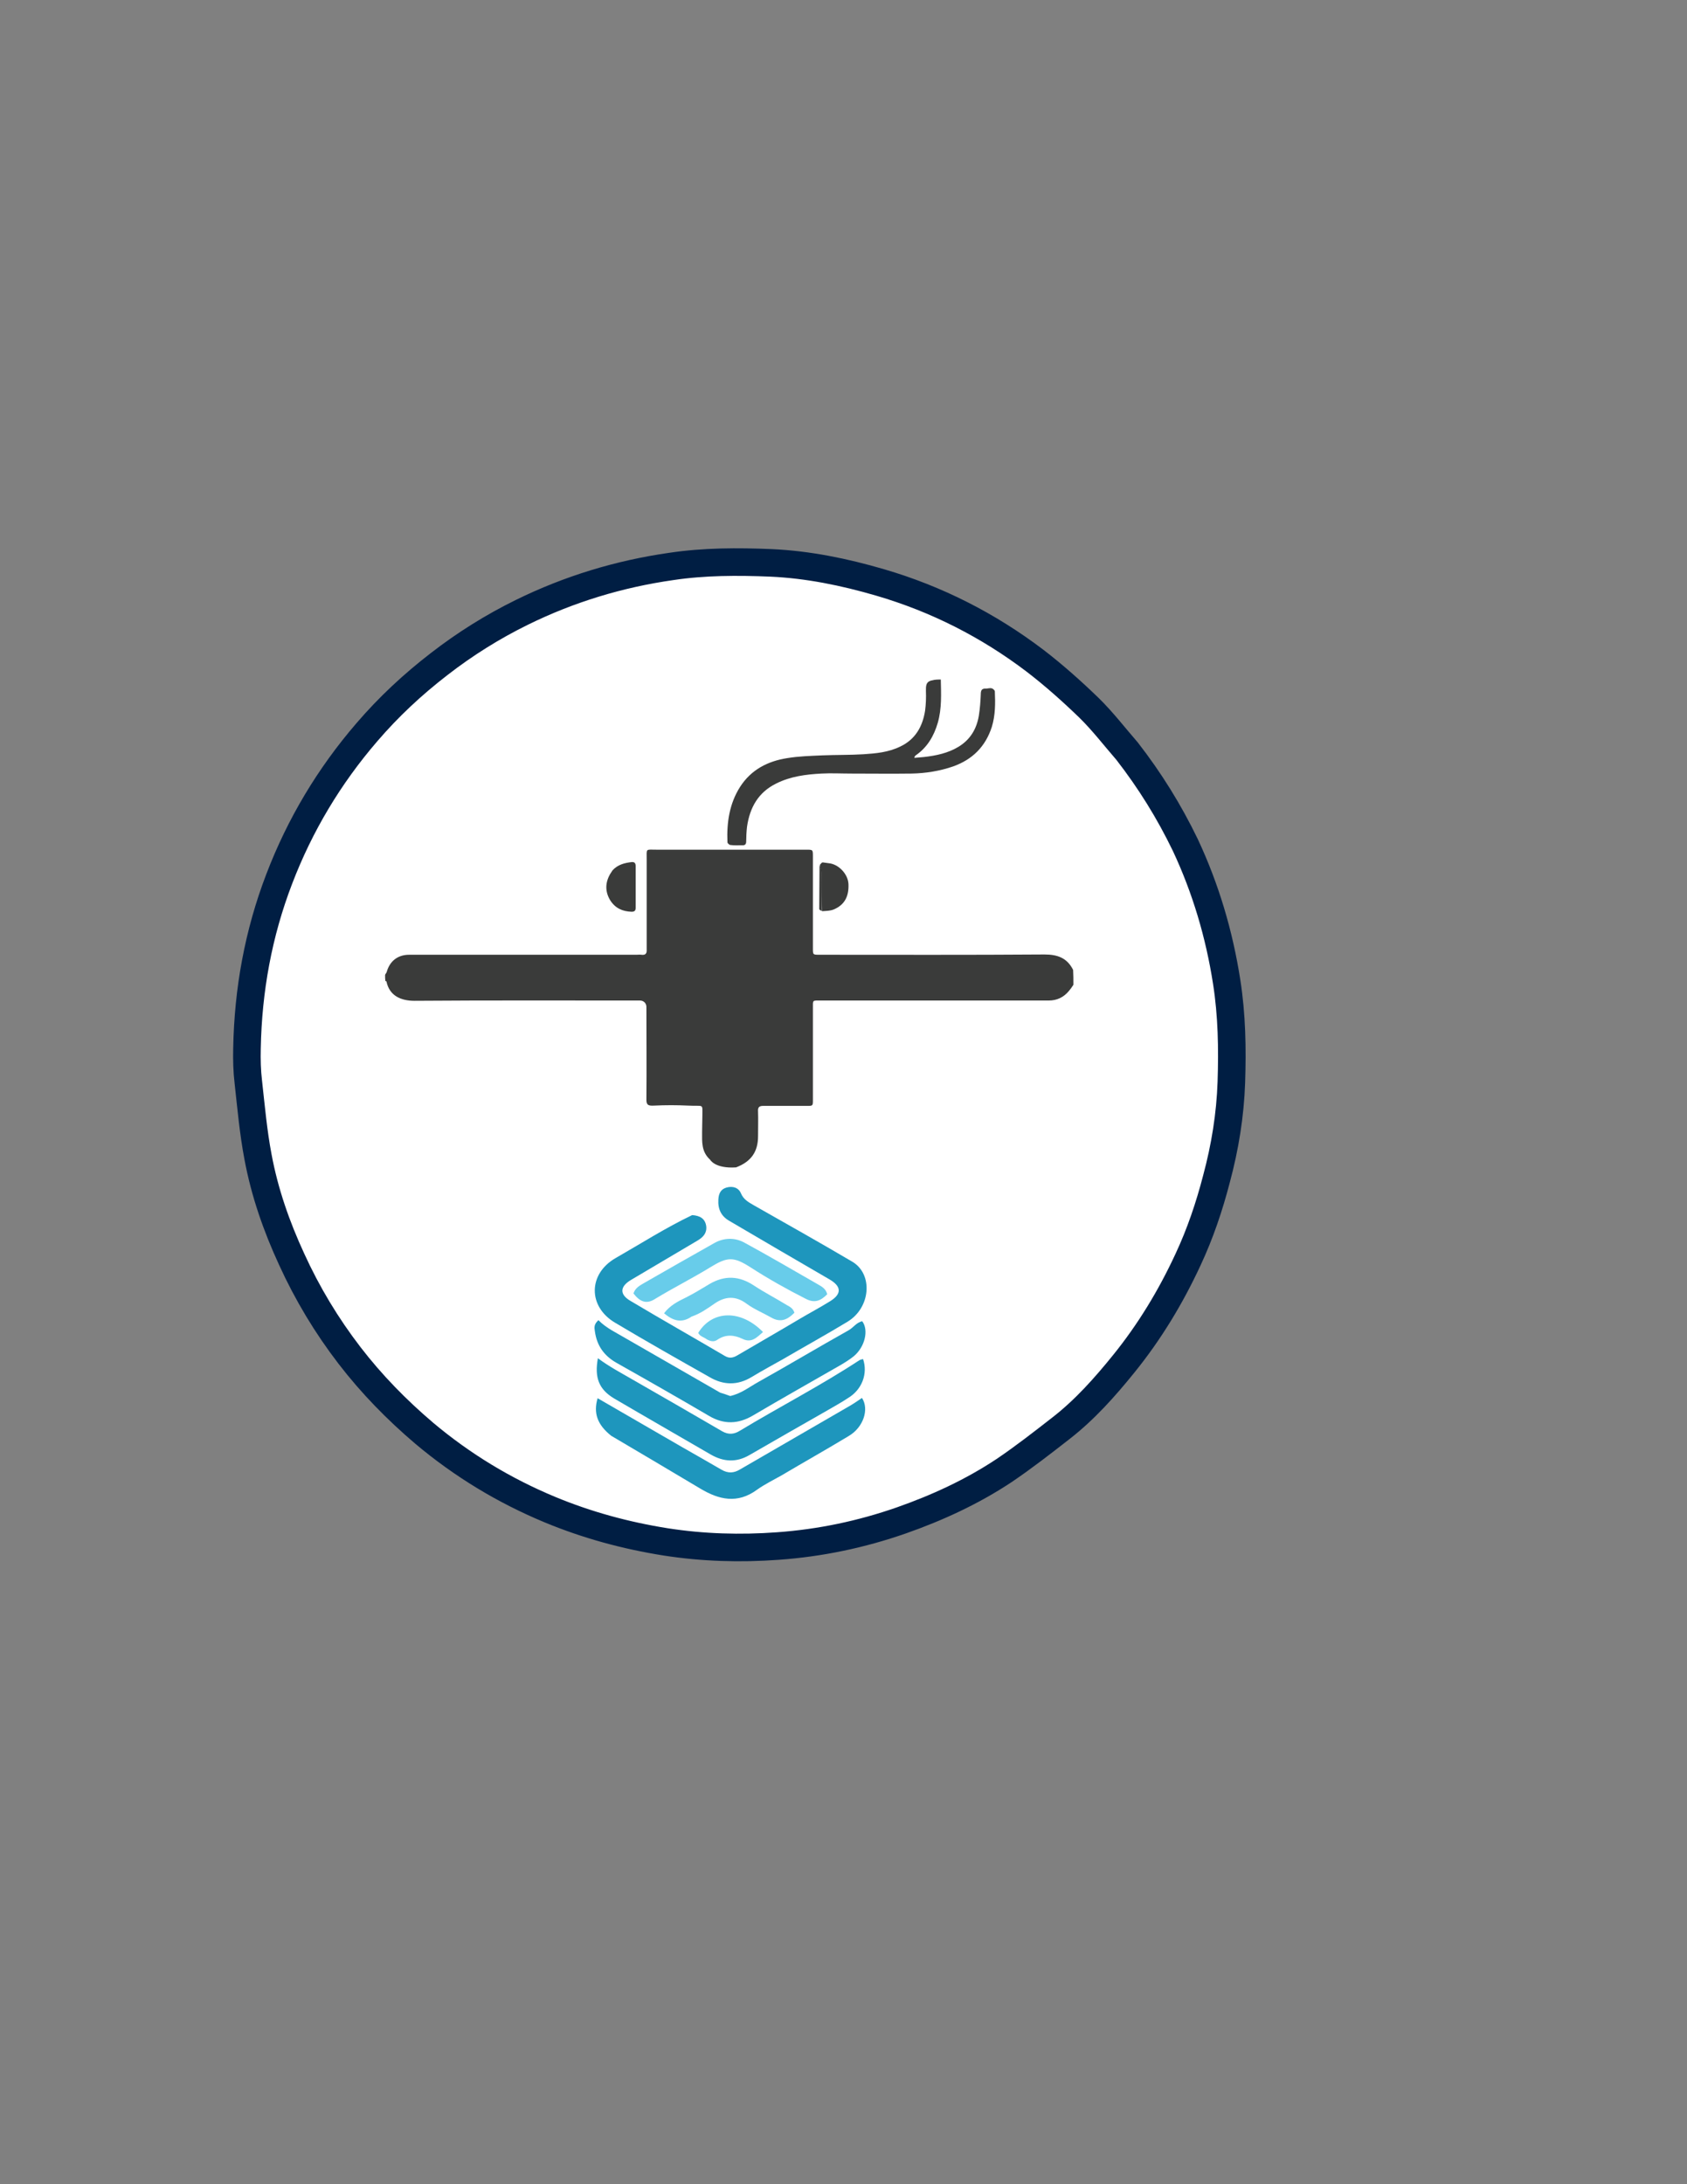 <?xml version="1.0" encoding="utf-8"?>
<!-- Generator: Adobe Illustrator 24.1.1, SVG Export Plug-In . SVG Version: 6.00 Build 0)  -->
<svg version="1.1" xmlns="http://www.w3.org/2000/svg" xmlns:xlink="http://www.w3.org/1999/xlink" x="0px" y="0px"
	 viewBox="0 0 612 792" style="enable-background:new 0 0 612 792;" xml:space="preserve">
<rect x="0" y="0" width="612" height="792" fill="#808080" stroke="none"/>
<style type="text/css">
	.st0{fill:#FFFFFF;stroke:#001E43;stroke-width:10;stroke-miterlimit:10;}
	.st1{fill:#1E96BD;}
	.st2{fill:#68CCEA;}
	.st3{fill:#3A3B3A;}
</style>
<g id="Layer_6">
	<g>
		<path class="st0" d="M408.9,272.4c-4.6-5.3-8.9-10.9-13.8-15.7c-6.2-6-12.7-11.8-19.6-17.1c-17-12.9-35.7-22.4-56.2-28.4
			c-13-3.8-26.2-6.5-39.6-7.1c-12.1-0.5-24.2-0.5-36.2,1.3c-18.9,2.7-37,8.2-54.1,16.6c-10.6,5.2-20.7,11.5-30.1,18.8
			c-9.6,7.4-18.3,15.5-26.2,24.7c-13.7,15.9-24.3,33.6-31.8,53.2c-7.6,19.8-11.3,40.3-11.7,61.4c-0.1,4.1,0,8.3,0.5,12.4
			c1,9,1.8,18.1,3.5,27c2.4,12.9,6.7,25.2,12.2,37.1c5.7,12.5,12.7,24.1,21,34.9c8,10.4,17.1,19.7,27.1,28.2
			c13.8,11.6,29,20.8,45.6,27.7c13.5,5.6,27.5,9.4,42,11.7c13.5,2.1,27.1,2.5,40.7,1.5c15.3-1.1,30.2-4.2,44.8-9.3
			c13.1-4.6,25.7-10.4,37.3-18.1c7.1-4.8,13.9-10.1,20.7-15.4c8.6-6.7,15.8-14.8,22.6-23.2c9.4-11.6,17.1-24.3,23.4-37.9
			c4.4-9.4,7.7-19.2,10.3-29.2c3.1-11.5,5-23.2,5.4-35.1c0.4-12.2,0.2-24.3-1.7-36.4c-2.7-17.3-7.6-33.8-15-49.6
			C424.1,294.2,417.2,283.1,408.9,272.4z"/>
	</g>
</g>
<g id="Layer_7">
	<path class="st1" d="M251.1,440.6c2.9,0.2,4.7,1.3,5.1,4c0.3,2.5-1.1,4-3.1,5.2c-8,4.7-16,9.5-24,14.2c-4.2,2.4-4.5,5.3-0.4,7.7
		c11.4,6.8,22.9,13.3,34.3,20c1.7,1,3.1,0.6,4.6-0.3c7.5-4.4,15-8.7,22.4-13.1c3.7-2.2,7.5-4.2,11.2-6.5c4.3-2.7,4-5.4-0.3-7.9
		c-12.1-7-24.2-14.1-36.3-21.2c-3-1.7-4.2-4.3-4-7.7c0.1-2.1,0.8-3.8,3-4.4c2.2-0.6,4.3,0,5.2,2.1c0.9,2.2,2.7,3.2,4.6,4.3
		c12,6.8,23.9,13.5,35.8,20.5c7.6,4.5,6.7,16.7-1.8,21.8c-7.6,4.6-15.4,8.9-23.1,13.4c-3.9,2.2-7.8,4.3-11.6,6.6
		c-5.1,3.1-10.2,3-15.2,0.1c-11.5-6.5-23-13-34.4-19.8c-9.9-5.9-9.7-17.7,0.2-23.4C232.4,451,241.3,445.3,251.1,440.6z"/>
	<path class="st1" d="M221.7,520.6c-5-4-6.5-8.2-4.9-13.6c10.2,5.9,20.4,11.8,30.6,17.7c4.7,2.7,9.5,5.4,14.3,8.2
		c2.4,1.4,4.5,1.3,6.8-0.1c13.1-7.6,26.3-15.2,39.4-22.8c1.6-0.9,3.2-2,4.8-3.1c2.7,4.1,0.5,10.7-4.8,13.8
		c-8.1,4.9-16.3,9.5-24.4,14.3c-3,1.7-6.1,3.2-8.9,5.2c-7.1,5.2-13.8,3.6-20.5-0.4C243.4,533.4,232.7,527.1,221.7,520.6z"/>
	<path class="st1" d="M264.9,506.2c4.1-0.9,7.1-3.4,10.4-5.2c10.9-6.1,21.6-12.5,32.5-18.6c1.8-1,2.9-2.9,5-3.3
		c2.4,3.2,1,9.3-3.1,12.7c-1.5,1.2-3.1,2.2-4.8,3.2c-10.6,6.1-21.3,12.1-31.8,18.3c-5.3,3.1-10.5,3.3-15.9,0.1
		c-11.1-6.5-22.3-12.9-33.5-19.2c-4.6-2.6-7.2-6.3-7.9-11.5c-0.2-1.3-0.4-2.5,1.3-4c2.8,2.9,6.6,4.6,10.1,6.7
		c11.4,6.5,22.7,13.1,34.1,19.6C262.4,505.3,263.5,505.7,264.9,506.2z"/>
	<path class="st1" d="M299.3,511.9c-9.3,5.3-18.4,10.5-27.4,15.7c-4.8,2.8-9.4,2.5-14.1-0.2c-11.7-6.8-23.4-13.5-35-20.3
		c-5.5-3.3-7.2-7.5-5.9-14.6c3.9,2.9,8,5.1,12,7.4c11,6.3,22.1,12.7,33.1,19.1c2.3,1.3,4.3,1.1,6.4-0.2
		c14.4-8.7,29.4-16.4,43.4-25.6c0.4-0.2,0.9-0.3,1.3-0.4c1.8,5.3-0.4,11.1-5.4,14.1C305,508.7,302.2,510.2,299.3,511.9z"/>
	<g>
		<g>
			<path class="st2" d="M229.8,469c0.7-2.1,2.4-2.9,3.9-3.8c8.5-4.9,17-9.7,25.5-14.5c3.4-1.9,7.3-2,10.7-0.2
				c9,4.9,17.9,10.1,26.8,15.2c1.4,0.8,2.9,1.6,3.4,3.6c-2.2,2.2-4.4,3.4-7.7,1.7c-6.9-3.5-13.7-7.3-20.2-11.5
				c-6.1-3.9-8.3-3.8-14.5,0c-6.5,4-13.3,7.4-19.9,11.4C234.5,473.1,232.1,472,229.8,469z"/>
			<path class="st2" d="M250.9,477.4c-3.8,2.6-6.9,1.4-10-1.2c2.1-2.8,5-4.3,7.7-5.6c3-1.5,5.8-3.2,8.6-4.9c5.7-3.4,11-3.1,16.4,0.5
				c3.8,2.5,7.9,4.6,11.8,7c1.1,0.6,2.3,1.2,2.8,2.8c-2.4,2.4-4.9,3.8-8.5,1.7c-3-1.7-6.2-3-8.9-5c-3.9-2.9-7.7-2.7-11.6,0
				C256.6,474.5,254.1,476.3,250.9,477.4z"/>
			<path class="st2" d="M256.5,485.7c-1.2-0.9-2.6-1.1-3.2-2.4c5.1-8.3,15.5-8.5,23.5-0.3c-2.2,1.9-4.1,4.1-7.4,2.5
				c-3.1-1.5-6.1-1.7-9,0.2C259.2,486.6,258,486.5,256.5,485.7z"/>
		</g>
	</g>
	<g>
		<g>
			<path class="st3" d="M249.1,430.5"/>
			<path class="st3" d="M254.8,404.5c0-4.5,0.6-3.3-5.1-3.6c-4.2-0.2-8.3-0.2-12.5,0c-2,0.1-2.7-0.2-2.7-2.1c0.1-11.2,0-22.5,0-33.7
				c0-1.3-1-2.3-2.3-2.3c-27.3,0-54.6-0.1-81.8,0.1c-4.8,0-9.1-1.7-10.2-7c0-0.1-0.2-0.1-0.4-0.2c-0.1-0.7-0.1-1.3-0.1-2.2
				c0.2-0.5,0.5-0.7,0.6-1.1c1.1-3.9,4-6.2,8.1-6.2c27.5,0,55,0,82.5,0c0.6,0,1.2-0.1,1.8,0c1.5,0.2,2-0.5,1.9-1.9
				c0-10.9,0-21.7,0-32.6c0-4.2-0.5-3.6,3.6-3.6c18.1,0,36.2,0,54.3,0c2.4,0,2.4,0,2.4,2.4c0,11.1,0,22.3,0,33.4
				c0,2.3,0,2.3,2.4,2.3c27.2,0,54.4,0.1,81.6-0.1c4.7,0,8.2,1.2,10.4,5.6c0.1,1.8,0.1,3.5,0.1,5.4c-0.5,0.8-1.1,1.6-1.6,2.2
				c-1.9,2.3-4.3,3.5-7.4,3.5c-27.5,0-55.1,0-82.6,0c-3.2,0-2.9-0.3-2.9,2.9c0,11,0,22.1,0,33.1c0,2.2,0,2.2-2.2,2.2
				c-5.3,0-10.5,0-15.8,0c-1.5,0-2,0.5-1.9,2c0.1,3,0,6,0,9c0,5.5-2.4,9.2-8,11.3c-7.7,0.5-9.4-2.8-9.4-2.8c-3.2-2.9-2.9-6.5-2.9-10
				L254.8,404.5z"/>
			<path class="st3" d="M341.3,246.4c0.1,5.2,0.4,10.5-1.1,15.7c-1.4,4.8-3.8,8.9-8,11.8c-0.2,0.1-0.4,0.4-0.5,0.9
				c1.2-0.1,2.3-0.2,3.5-0.3c4.4-0.5,8.7-1.4,12.5-3.7c4.3-2.6,6.6-6.5,7.4-11.3c0.4-2.5,0.6-5.2,0.7-7.7c0-1.4,0.3-2.2,1.8-2.1
				c0.7,0,1.5-0.3,2.2-0.1c0.4,0.1,1.1,0.7,1.1,1.1c0.2,4.3,0.2,8.7-1.1,12.9c-2.3,7.1-7,11.8-14,14.3c-4.9,1.7-10,2.5-15.1,2.6
				c-7.3,0.1-14.7,0-22,0c-3.6,0-7.1-0.2-10.7,0c-5.6,0.3-11.2,1-16.4,3.6c-6.5,3.2-9.6,8.7-10.6,15.7c-0.2,1.8-0.3,3.6-0.3,5.3
				c0,1-0.4,1.5-1.5,1.4c-1.4,0-2.8,0.1-4.2-0.1c-0.4,0-1.1-0.6-1.1-1c-0.3-7.1,0.7-14,4.6-20.1c4-6.2,10-9.3,17.1-10.4
				c4.2-0.7,8.5-0.8,12.8-1c4.9-0.2,9.9-0.1,14.8-0.4c4.6-0.3,9.1-0.7,13.4-2.8c5.5-2.6,8.1-7.3,9-13c0.3-2.3,0.4-4.8,0.3-7.1
				c0-1.8-0.1-3.5,2.3-3.9C339.2,246.4,340.2,246.4,341.3,246.4z"/>
			<path class="st3" d="M222.2,315.6c1.9-2.1,4.4-2.7,6.9-3c1-0.1,1.5,0.3,1.5,1.4c0,5.1,0,10.1,0,15.2c0,1.1-0.5,1.4-1.5,1.4
				c-3.3-0.1-5.9-1.3-7.7-4.1c-1.9-3.1-1.9-6.3-0.1-9.5C221.6,316.5,221.9,316.1,222.2,315.6z"/>
			<path class="st3" d="M298.4,312.7c0.7,0.1,1.5,0.2,2.2,0.3c3.6,0.3,7,3.9,7.2,7.5c0.2,4.4-1.3,7.6-5.4,9.3
				c-1.3,0.5-2.7,0.5-4.2,0.6c-0.1-4.7-0.1-9.1-0.2-13.6c0-1-0.3-2-0.5-3c-0.1-0.1-0.1-0.2,0.1-0.4C298,313,298.2,312.8,298.4,312.7
				z"/>
			<path class="st3" d="M297.5,313.8c0.3,0.9,0.6,1.9,0.6,2.9c0.1,4.5,0,9,0,13.6c-0.3-0.1-0.9-0.4-0.9-0.7c0-5.2,0.1-10.4,0.1-15.6
				C297.3,314,297.4,313.9,297.5,313.8z"/>
			<path class="st3" d="M298.3,312.7c-0.1,0.2-0.3,0.4-0.6,0.6C297.9,313.1,298,312.9,298.3,312.7z"/>
		</g>
	</g>
</g>
</svg>
